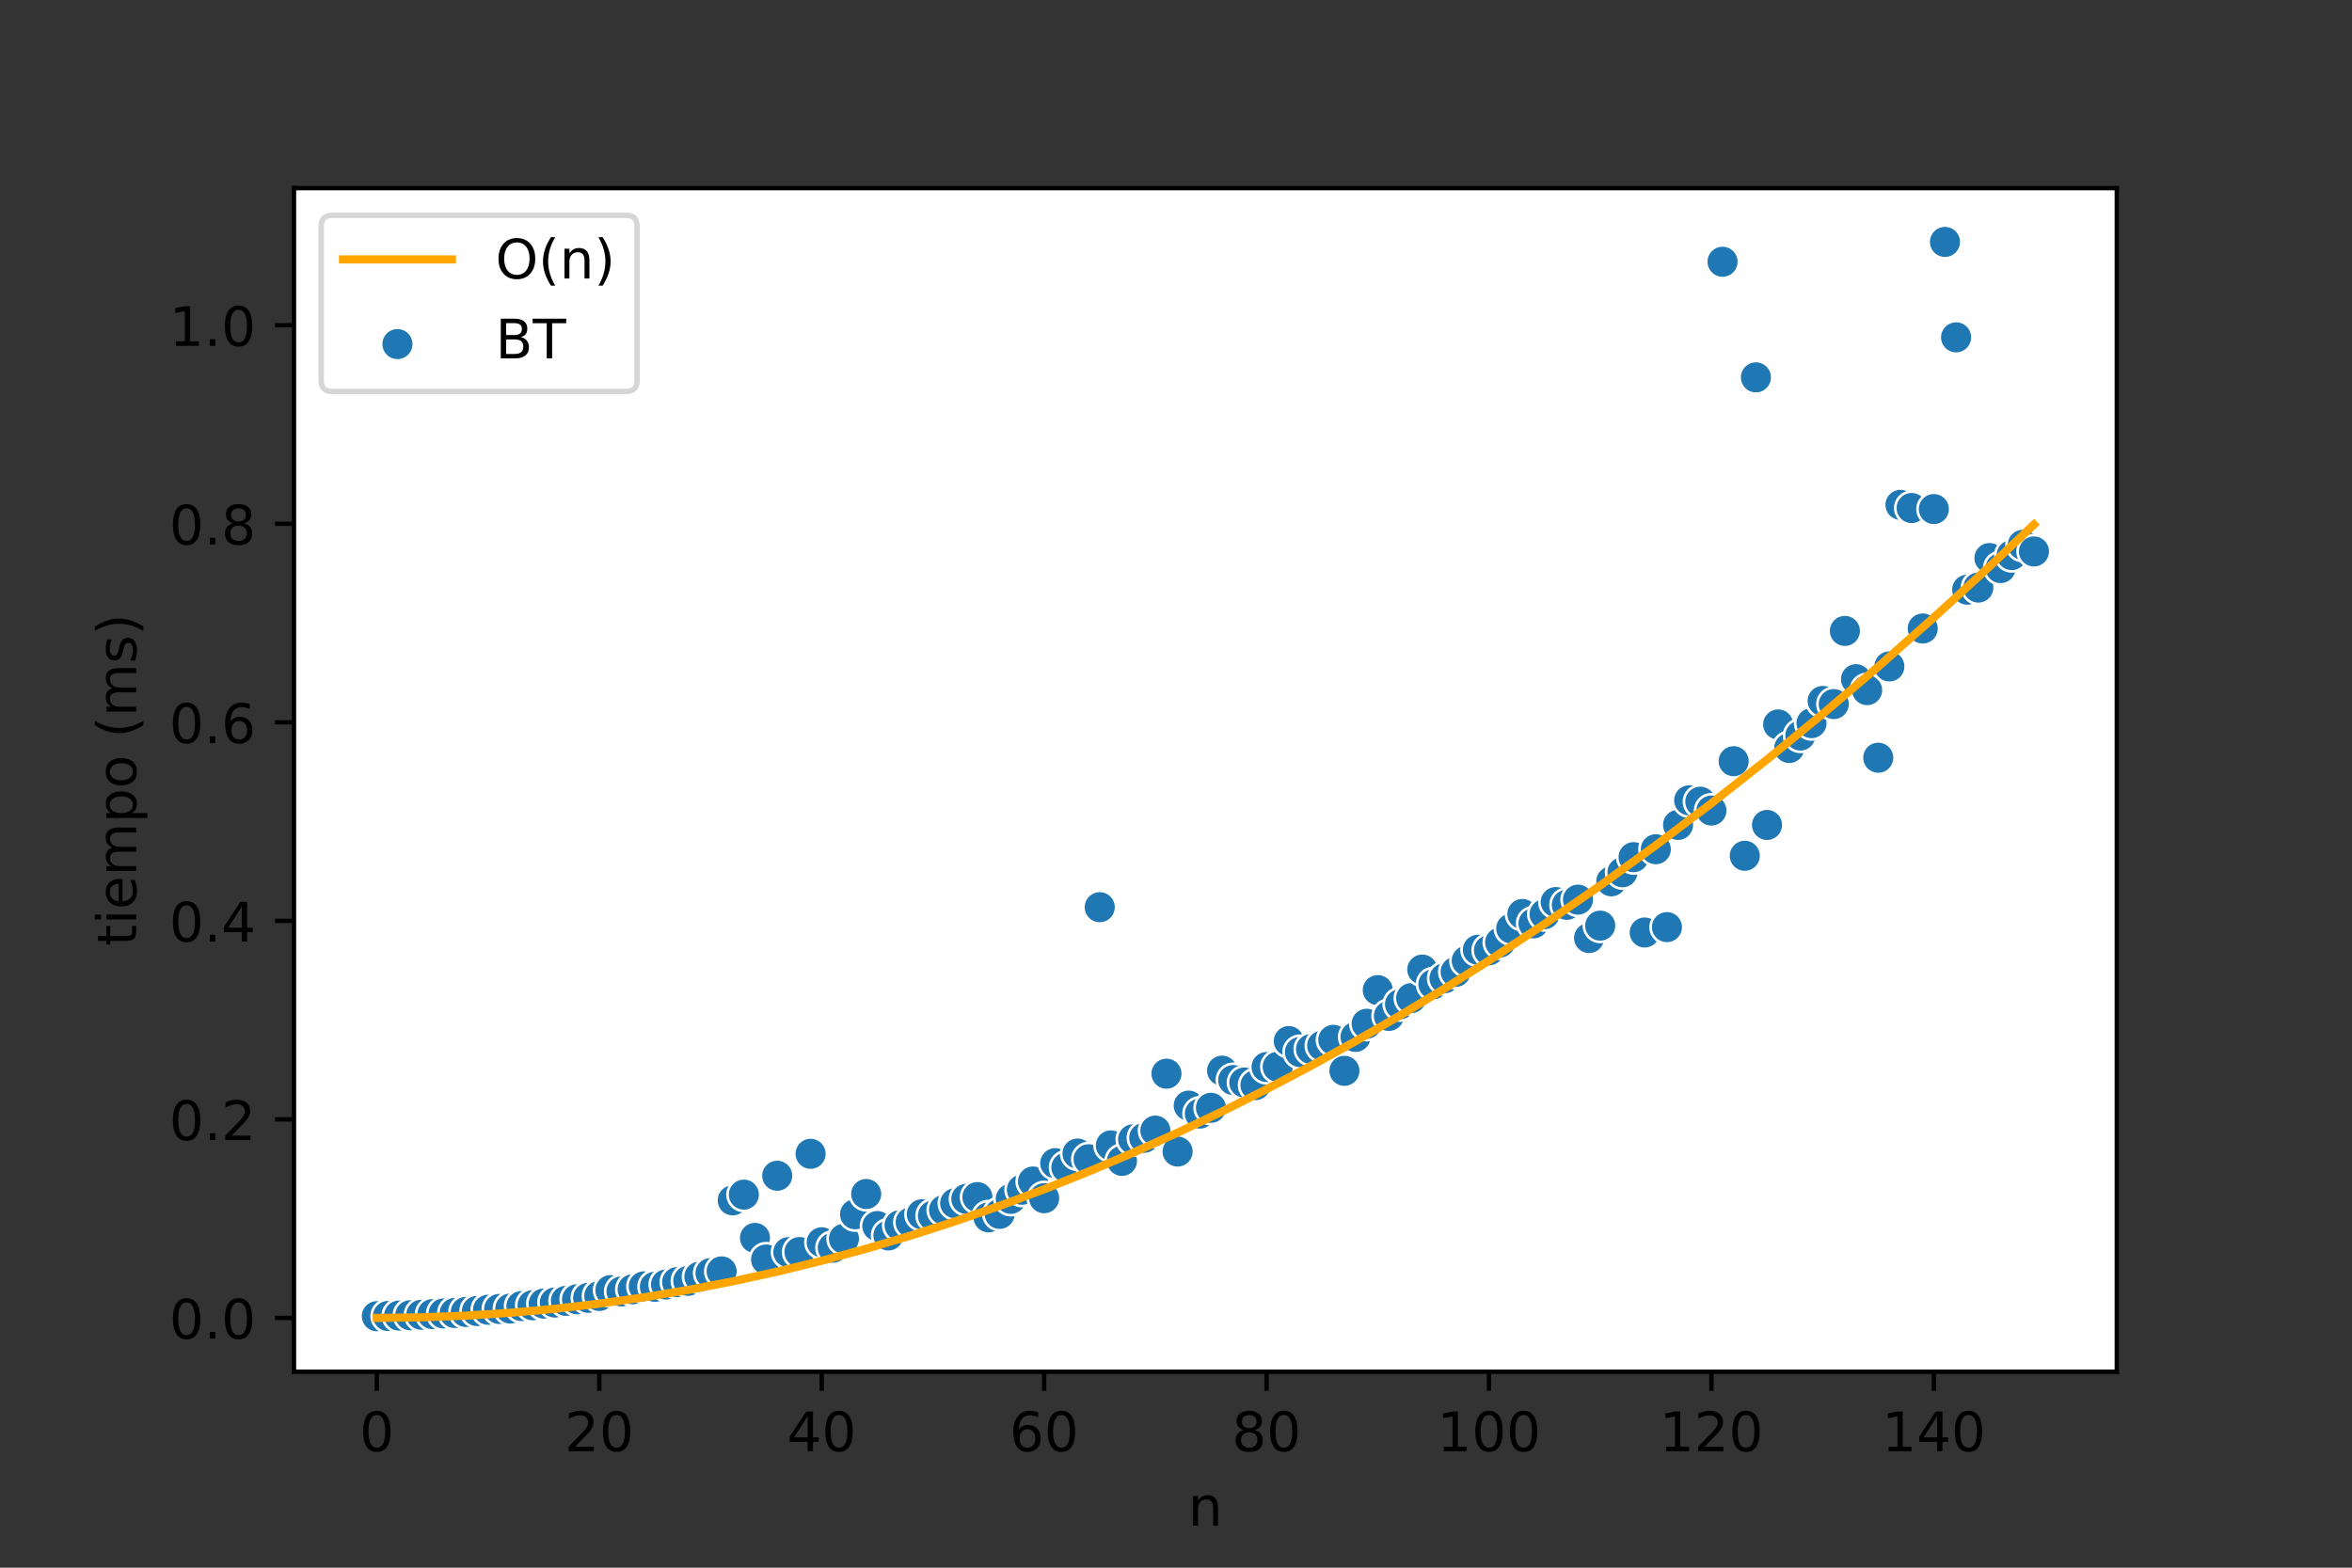 <?xml version="1.0" encoding="utf-8" standalone="no"?>
<!DOCTYPE svg PUBLIC "-//W3C//DTD SVG 1.1//EN"
  "http://www.w3.org/Graphics/SVG/1.1/DTD/svg11.dtd">
<!-- Created with matplotlib (https://matplotlib.org/) -->
<svg height="288pt" version="1.1" viewBox="0 0 432 288" width="432pt" xmlns="http://www.w3.org/2000/svg" xmlns:xlink="http://www.w3.org/1999/xlink">
 <rect x="0" y="0" width="432" height="288" fill="#333333" stroke="none"/>
 <defs>
  <style type="text/css">*{stroke-linecap:butt;stroke-linejoin:round;}</style>
 </defs>
 <g id="figure_1">
  <g id="patch_1">
   <path d="M 0 288 
L 432 288 
L 432 0 
L 0 0 
z
" style="fill:none;"/>
  </g>
  <g id="axes_1">
   <g id="patch_2">
    <path d="M 54 252 
L 388.8 252 
L 388.8 34.56 
L 54 34.56 
z
" style="fill:#ffffff;"/>
   </g>
   <g id="PathCollection_1">
    <defs>
     <path d="M 0 3 
C 0.796 3 1.559 2.684 2.121 2.121 
C 2.684 1.559 3 0.796 3 0 
C 3 -0.796 2.684 -1.559 2.121 -2.121 
C 1.559 -2.684 0.796 -3 0 -3 
C -0.796 -3 -1.559 -2.684 -2.121 -2.121 
C -2.684 -1.559 -3 -0.796 -3 0 
C -3 0.796 -2.684 1.559 -2.121 2.121 
C -1.559 2.684 -0.796 3 0 3 
z
" id="m564403b15a" style="stroke:#ffffff;stroke-width:0.48;"/>
    </defs>
    <g clip-path="url(#p52716ef703)">
     <use style="fill:#1f77b4;stroke:#ffffff;stroke-width:0.48;" x="69.218" xlink:href="#m564403b15a" y="241.798"/>
     <use style="fill:#1f77b4;stroke:#ffffff;stroke-width:0.48;" x="71.261" xlink:href="#m564403b15a" y="241.766"/>
     <use style="fill:#1f77b4;stroke:#ffffff;stroke-width:0.48;" x="73.304" xlink:href="#m564403b15a" y="241.689"/>
     <use style="fill:#1f77b4;stroke:#ffffff;stroke-width:0.48;" x="75.346" xlink:href="#m564403b15a" y="241.623"/>
     <use style="fill:#1f77b4;stroke:#ffffff;stroke-width:0.48;" x="77.389" xlink:href="#m564403b15a" y="241.535"/>
     <use style="fill:#1f77b4;stroke:#ffffff;stroke-width:0.48;" x="79.432" xlink:href="#m564403b15a" y="241.411"/>
     <use style="fill:#1f77b4;stroke:#ffffff;stroke-width:0.48;" x="81.474" xlink:href="#m564403b15a" y="241.296"/>
     <use style="fill:#1f77b4;stroke:#ffffff;stroke-width:0.48;" x="83.517" xlink:href="#m564403b15a" y="241.21"/>
     <use style="fill:#1f77b4;stroke:#ffffff;stroke-width:0.48;" x="85.56" xlink:href="#m564403b15a" y="241.022"/>
     <use style="fill:#1f77b4;stroke:#ffffff;stroke-width:0.48;" x="87.603" xlink:href="#m564403b15a" y="240.848"/>
     <use style="fill:#1f77b4;stroke:#ffffff;stroke-width:0.48;" x="89.645" xlink:href="#m564403b15a" y="240.616"/>
     <use style="fill:#1f77b4;stroke:#ffffff;stroke-width:0.48;" x="91.688" xlink:href="#m564403b15a" y="240.47"/>
     <use style="fill:#1f77b4;stroke:#ffffff;stroke-width:0.48;" x="93.731" xlink:href="#m564403b15a" y="240.392"/>
     <use style="fill:#1f77b4;stroke:#ffffff;stroke-width:0.48;" x="95.773" xlink:href="#m564403b15a" y="239.939"/>
     <use style="fill:#1f77b4;stroke:#ffffff;stroke-width:0.48;" x="97.816" xlink:href="#m564403b15a" y="239.785"/>
     <use style="fill:#1f77b4;stroke:#ffffff;stroke-width:0.48;" x="99.859" xlink:href="#m564403b15a" y="239.482"/>
     <use style="fill:#1f77b4;stroke:#ffffff;stroke-width:0.48;" x="101.902" xlink:href="#m564403b15a" y="239.29"/>
     <use style="fill:#1f77b4;stroke:#ffffff;stroke-width:0.48;" x="103.944" xlink:href="#m564403b15a" y="238.981"/>
     <use style="fill:#1f77b4;stroke:#ffffff;stroke-width:0.48;" x="105.987" xlink:href="#m564403b15a" y="238.689"/>
     <use style="fill:#1f77b4;stroke:#ffffff;stroke-width:0.48;" x="108.03" xlink:href="#m564403b15a" y="238.424"/>
     <use style="fill:#1f77b4;stroke:#ffffff;stroke-width:0.48;" x="110.072" xlink:href="#m564403b15a" y="238.078"/>
     <use style="fill:#1f77b4;stroke:#ffffff;stroke-width:0.48;" x="112.115" xlink:href="#m564403b15a" y="237.015"/>
     <use style="fill:#1f77b4;stroke:#ffffff;stroke-width:0.48;" x="114.158" xlink:href="#m564403b15a" y="237.247"/>
     <use style="fill:#1f77b4;stroke:#ffffff;stroke-width:0.48;" x="116.2" xlink:href="#m564403b15a" y="236.86"/>
     <use style="fill:#1f77b4;stroke:#ffffff;stroke-width:0.48;" x="118.243" xlink:href="#m564403b15a" y="236.328"/>
     <use style="fill:#1f77b4;stroke:#ffffff;stroke-width:0.48;" x="120.286" xlink:href="#m564403b15a" y="236.396"/>
     <use style="fill:#1f77b4;stroke:#ffffff;stroke-width:0.48;" x="122.329" xlink:href="#m564403b15a" y="235.979"/>
     <use style="fill:#1f77b4;stroke:#ffffff;stroke-width:0.48;" x="124.371" xlink:href="#m564403b15a" y="235.539"/>
     <use style="fill:#1f77b4;stroke:#ffffff;stroke-width:0.48;" x="126.414" xlink:href="#m564403b15a" y="235.301"/>
     <use style="fill:#1f77b4;stroke:#ffffff;stroke-width:0.48;" x="128.457" xlink:href="#m564403b15a" y="234.537"/>
     <use style="fill:#1f77b4;stroke:#ffffff;stroke-width:0.48;" x="130.499" xlink:href="#m564403b15a" y="233.891"/>
     <use style="fill:#1f77b4;stroke:#ffffff;stroke-width:0.48;" x="132.542" xlink:href="#m564403b15a" y="233.565"/>
     <use style="fill:#1f77b4;stroke:#ffffff;stroke-width:0.48;" x="134.585" xlink:href="#m564403b15a" y="220.52"/>
     <use style="fill:#1f77b4;stroke:#ffffff;stroke-width:0.48;" x="136.628" xlink:href="#m564403b15a" y="219.464"/>
     <use style="fill:#1f77b4;stroke:#ffffff;stroke-width:0.48;" x="138.67" xlink:href="#m564403b15a" y="227.417"/>
     <use style="fill:#1f77b4;stroke:#ffffff;stroke-width:0.48;" x="140.713" xlink:href="#m564403b15a" y="231.38"/>
     <use style="fill:#1f77b4;stroke:#ffffff;stroke-width:0.48;" x="142.756" xlink:href="#m564403b15a" y="215.996"/>
     <use style="fill:#1f77b4;stroke:#ffffff;stroke-width:0.48;" x="144.798" xlink:href="#m564403b15a" y="230.039"/>
     <use style="fill:#1f77b4;stroke:#ffffff;stroke-width:0.48;" x="146.841" xlink:href="#m564403b15a" y="230.015"/>
     <use style="fill:#1f77b4;stroke:#ffffff;stroke-width:0.48;" x="148.884" xlink:href="#m564403b15a" y="211.967"/>
     <use style="fill:#1f77b4;stroke:#ffffff;stroke-width:0.48;" x="150.927" xlink:href="#m564403b15a" y="228.218"/>
     <use style="fill:#1f77b4;stroke:#ffffff;stroke-width:0.48;" x="152.969" xlink:href="#m564403b15a" y="229.226"/>
     <use style="fill:#1f77b4;stroke:#ffffff;stroke-width:0.48;" x="155.012" xlink:href="#m564403b15a" y="227.573"/>
     <use style="fill:#1f77b4;stroke:#ffffff;stroke-width:0.48;" x="157.055" xlink:href="#m564403b15a" y="223.072"/>
     <use style="fill:#1f77b4;stroke:#ffffff;stroke-width:0.48;" x="159.097" xlink:href="#m564403b15a" y="219.351"/>
     <use style="fill:#1f77b4;stroke:#ffffff;stroke-width:0.48;" x="161.14" xlink:href="#m564403b15a" y="225.238"/>
     <use style="fill:#1f77b4;stroke:#ffffff;stroke-width:0.48;" x="163.183" xlink:href="#m564403b15a" y="226.962"/>
     <use style="fill:#1f77b4;stroke:#ffffff;stroke-width:0.48;" x="165.226" xlink:href="#m564403b15a" y="225.104"/>
     <use style="fill:#1f77b4;stroke:#ffffff;stroke-width:0.48;" x="167.268" xlink:href="#m564403b15a" y="224.547"/>
     <use style="fill:#1f77b4;stroke:#ffffff;stroke-width:0.48;" x="169.311" xlink:href="#m564403b15a" y="223.076"/>
     <use style="fill:#1f77b4;stroke:#ffffff;stroke-width:0.48;" x="171.354" xlink:href="#m564403b15a" y="223.328"/>
     <use style="fill:#1f77b4;stroke:#ffffff;stroke-width:0.48;" x="173.396" xlink:href="#m564403b15a" y="222.289"/>
     <use style="fill:#1f77b4;stroke:#ffffff;stroke-width:0.48;" x="175.439" xlink:href="#m564403b15a" y="221.044"/>
     <use style="fill:#1f77b4;stroke:#ffffff;stroke-width:0.48;" x="177.482" xlink:href="#m564403b15a" y="220.251"/>
     <use style="fill:#1f77b4;stroke:#ffffff;stroke-width:0.48;" x="179.524" xlink:href="#m564403b15a" y="219.917"/>
     <use style="fill:#1f77b4;stroke:#ffffff;stroke-width:0.48;" x="181.567" xlink:href="#m564403b15a" y="223.639"/>
     <use style="fill:#1f77b4;stroke:#ffffff;stroke-width:0.48;" x="183.61" xlink:href="#m564403b15a" y="222.999"/>
     <use style="fill:#1f77b4;stroke:#ffffff;stroke-width:0.48;" x="185.653" xlink:href="#m564403b15a" y="220.241"/>
     <use style="fill:#1f77b4;stroke:#ffffff;stroke-width:0.48;" x="187.695" xlink:href="#m564403b15a" y="218.567"/>
     <use style="fill:#1f77b4;stroke:#ffffff;stroke-width:0.48;" x="189.738" xlink:href="#m564403b15a" y="217.054"/>
     <use style="fill:#1f77b4;stroke:#ffffff;stroke-width:0.48;" x="191.781" xlink:href="#m564403b15a" y="220.122"/>
     <use style="fill:#1f77b4;stroke:#ffffff;stroke-width:0.48;" x="193.823" xlink:href="#m564403b15a" y="213.688"/>
     <use style="fill:#1f77b4;stroke:#ffffff;stroke-width:0.48;" x="195.866" xlink:href="#m564403b15a" y="214.467"/>
     <use style="fill:#1f77b4;stroke:#ffffff;stroke-width:0.48;" x="197.909" xlink:href="#m564403b15a" y="211.918"/>
     <use style="fill:#1f77b4;stroke:#ffffff;stroke-width:0.48;" x="199.952" xlink:href="#m564403b15a" y="212.969"/>
     <use style="fill:#1f77b4;stroke:#ffffff;stroke-width:0.48;" x="201.994" xlink:href="#m564403b15a" y="166.663"/>
     <use style="fill:#1f77b4;stroke:#ffffff;stroke-width:0.48;" x="204.037" xlink:href="#m564403b15a" y="210.422"/>
     <use style="fill:#1f77b4;stroke:#ffffff;stroke-width:0.48;" x="206.08" xlink:href="#m564403b15a" y="213.266"/>
     <use style="fill:#1f77b4;stroke:#ffffff;stroke-width:0.48;" x="208.122" xlink:href="#m564403b15a" y="209.298"/>
     <use style="fill:#1f77b4;stroke:#ffffff;stroke-width:0.48;" x="210.165" xlink:href="#m564403b15a" y="209.026"/>
     <use style="fill:#1f77b4;stroke:#ffffff;stroke-width:0.48;" x="212.208" xlink:href="#m564403b15a" y="207.699"/>
     <use style="fill:#1f77b4;stroke:#ffffff;stroke-width:0.48;" x="214.251" xlink:href="#m564403b15a" y="197.246"/>
     <use style="fill:#1f77b4;stroke:#ffffff;stroke-width:0.48;" x="216.293" xlink:href="#m564403b15a" y="211.553"/>
     <use style="fill:#1f77b4;stroke:#ffffff;stroke-width:0.48;" x="218.336" xlink:href="#m564403b15a" y="203.113"/>
     <use style="fill:#1f77b4;stroke:#ffffff;stroke-width:0.48;" x="220.379" xlink:href="#m564403b15a" y="204.58"/>
     <use style="fill:#1f77b4;stroke:#ffffff;stroke-width:0.48;" x="222.421" xlink:href="#m564403b15a" y="203.517"/>
     <use style="fill:#1f77b4;stroke:#ffffff;stroke-width:0.48;" x="224.464" xlink:href="#m564403b15a" y="196.695"/>
     <use style="fill:#1f77b4;stroke:#ffffff;stroke-width:0.48;" x="226.507" xlink:href="#m564403b15a" y="198.423"/>
     <use style="fill:#1f77b4;stroke:#ffffff;stroke-width:0.48;" x="228.549" xlink:href="#m564403b15a" y="198.873"/>
     <use style="fill:#1f77b4;stroke:#ffffff;stroke-width:0.48;" x="230.592" xlink:href="#m564403b15a" y="199.344"/>
     <use style="fill:#1f77b4;stroke:#ffffff;stroke-width:0.48;" x="232.635" xlink:href="#m564403b15a" y="196.026"/>
     <use style="fill:#1f77b4;stroke:#ffffff;stroke-width:0.48;" x="234.678" xlink:href="#m564403b15a" y="195.977"/>
     <use style="fill:#1f77b4;stroke:#ffffff;stroke-width:0.48;" x="236.72" xlink:href="#m564403b15a" y="191.255"/>
     <use style="fill:#1f77b4;stroke:#ffffff;stroke-width:0.48;" x="238.763" xlink:href="#m564403b15a" y="193.273"/>
     <use style="fill:#1f77b4;stroke:#ffffff;stroke-width:0.48;" x="240.806" xlink:href="#m564403b15a" y="192.726"/>
     <use style="fill:#1f77b4;stroke:#ffffff;stroke-width:0.48;" x="242.848" xlink:href="#m564403b15a" y="192.098"/>
     <use style="fill:#1f77b4;stroke:#ffffff;stroke-width:0.48;" x="244.891" xlink:href="#m564403b15a" y="191.027"/>
     <use style="fill:#1f77b4;stroke:#ffffff;stroke-width:0.48;" x="246.934" xlink:href="#m564403b15a" y="196.724"/>
     <use style="fill:#1f77b4;stroke:#ffffff;stroke-width:0.48;" x="248.977" xlink:href="#m564403b15a" y="190.49"/>
     <use style="fill:#1f77b4;stroke:#ffffff;stroke-width:0.48;" x="251.019" xlink:href="#m564403b15a" y="188.078"/>
     <use style="fill:#1f77b4;stroke:#ffffff;stroke-width:0.48;" x="253.062" xlink:href="#m564403b15a" y="181.895"/>
     <use style="fill:#1f77b4;stroke:#ffffff;stroke-width:0.48;" x="255.105" xlink:href="#m564403b15a" y="186.636"/>
     <use style="fill:#1f77b4;stroke:#ffffff;stroke-width:0.48;" x="257.147" xlink:href="#m564403b15a" y="184.491"/>
     <use style="fill:#1f77b4;stroke:#ffffff;stroke-width:0.48;" x="259.19" xlink:href="#m564403b15a" y="183.368"/>
     <use style="fill:#1f77b4;stroke:#ffffff;stroke-width:0.48;" x="261.233" xlink:href="#m564403b15a" y="178.12"/>
     <use style="fill:#1f77b4;stroke:#ffffff;stroke-width:0.48;" x="263.276" xlink:href="#m564403b15a" y="180.813"/>
     <use style="fill:#1f77b4;stroke:#ffffff;stroke-width:0.48;" x="265.318" xlink:href="#m564403b15a" y="179.719"/>
     <use style="fill:#1f77b4;stroke:#ffffff;stroke-width:0.48;" x="267.361" xlink:href="#m564403b15a" y="178.546"/>
     <use style="fill:#1f77b4;stroke:#ffffff;stroke-width:0.48;" x="269.404" xlink:href="#m564403b15a" y="176.494"/>
     <use style="fill:#1f77b4;stroke:#ffffff;stroke-width:0.48;" x="271.446" xlink:href="#m564403b15a" y="174.486"/>
     <use style="fill:#1f77b4;stroke:#ffffff;stroke-width:0.48;" x="273.489" xlink:href="#m564403b15a" y="174.589"/>
     <use style="fill:#1f77b4;stroke:#ffffff;stroke-width:0.48;" x="275.532" xlink:href="#m564403b15a" y="173.136"/>
     <use style="fill:#1f77b4;stroke:#ffffff;stroke-width:0.48;" x="277.574" xlink:href="#m564403b15a" y="170.569"/>
     <use style="fill:#1f77b4;stroke:#ffffff;stroke-width:0.48;" x="279.617" xlink:href="#m564403b15a" y="167.907"/>
     <use style="fill:#1f77b4;stroke:#ffffff;stroke-width:0.48;" x="281.66" xlink:href="#m564403b15a" y="169.634"/>
     <use style="fill:#1f77b4;stroke:#ffffff;stroke-width:0.48;" x="283.703" xlink:href="#m564403b15a" y="167.941"/>
     <use style="fill:#1f77b4;stroke:#ffffff;stroke-width:0.48;" x="285.745" xlink:href="#m564403b15a" y="165.716"/>
     <use style="fill:#1f77b4;stroke:#ffffff;stroke-width:0.48;" x="287.788" xlink:href="#m564403b15a" y="166.226"/>
     <use style="fill:#1f77b4;stroke:#ffffff;stroke-width:0.48;" x="289.831" xlink:href="#m564403b15a" y="165.27"/>
     <use style="fill:#1f77b4;stroke:#ffffff;stroke-width:0.48;" x="291.873" xlink:href="#m564403b15a" y="172.325"/>
     <use style="fill:#1f77b4;stroke:#ffffff;stroke-width:0.48;" x="293.916" xlink:href="#m564403b15a" y="170.046"/>
     <use style="fill:#1f77b4;stroke:#ffffff;stroke-width:0.48;" x="295.959" xlink:href="#m564403b15a" y="161.91"/>
     <use style="fill:#1f77b4;stroke:#ffffff;stroke-width:0.48;" x="298.002" xlink:href="#m564403b15a" y="160.246"/>
     <use style="fill:#1f77b4;stroke:#ffffff;stroke-width:0.48;" x="300.044" xlink:href="#m564403b15a" y="157.472"/>
     <use style="fill:#1f77b4;stroke:#ffffff;stroke-width:0.48;" x="302.087" xlink:href="#m564403b15a" y="171.311"/>
     <use style="fill:#1f77b4;stroke:#ffffff;stroke-width:0.48;" x="304.13" xlink:href="#m564403b15a" y="156.014"/>
     <use style="fill:#1f77b4;stroke:#ffffff;stroke-width:0.48;" x="306.172" xlink:href="#m564403b15a" y="170.324"/>
     <use style="fill:#1f77b4;stroke:#ffffff;stroke-width:0.48;" x="308.215" xlink:href="#m564403b15a" y="151.54"/>
     <use style="fill:#1f77b4;stroke:#ffffff;stroke-width:0.48;" x="310.258" xlink:href="#m564403b15a" y="147.03"/>
     <use style="fill:#1f77b4;stroke:#ffffff;stroke-width:0.48;" x="312.301" xlink:href="#m564403b15a" y="147.279"/>
     <use style="fill:#1f77b4;stroke:#ffffff;stroke-width:0.48;" x="314.343" xlink:href="#m564403b15a" y="148.907"/>
     <use style="fill:#1f77b4;stroke:#ffffff;stroke-width:0.48;" x="316.386" xlink:href="#m564403b15a" y="48.087"/>
     <use style="fill:#1f77b4;stroke:#ffffff;stroke-width:0.48;" x="318.429" xlink:href="#m564403b15a" y="139.843"/>
     <use style="fill:#1f77b4;stroke:#ffffff;stroke-width:0.48;" x="320.471" xlink:href="#m564403b15a" y="157.213"/>
     <use style="fill:#1f77b4;stroke:#ffffff;stroke-width:0.48;" x="322.514" xlink:href="#m564403b15a" y="69.326"/>
     <use style="fill:#1f77b4;stroke:#ffffff;stroke-width:0.48;" x="324.557" xlink:href="#m564403b15a" y="151.549"/>
     <use style="fill:#1f77b4;stroke:#ffffff;stroke-width:0.48;" x="326.6" xlink:href="#m564403b15a" y="133.086"/>
     <use style="fill:#1f77b4;stroke:#ffffff;stroke-width:0.48;" x="328.642" xlink:href="#m564403b15a" y="137.414"/>
     <use style="fill:#1f77b4;stroke:#ffffff;stroke-width:0.48;" x="330.685" xlink:href="#m564403b15a" y="135.129"/>
     <use style="fill:#1f77b4;stroke:#ffffff;stroke-width:0.48;" x="332.728" xlink:href="#m564403b15a" y="132.85"/>
     <use style="fill:#1f77b4;stroke:#ffffff;stroke-width:0.48;" x="334.77" xlink:href="#m564403b15a" y="128.772"/>
     <use style="fill:#1f77b4;stroke:#ffffff;stroke-width:0.48;" x="336.813" xlink:href="#m564403b15a" y="129.344"/>
     <use style="fill:#1f77b4;stroke:#ffffff;stroke-width:0.48;" x="338.856" xlink:href="#m564403b15a" y="115.906"/>
     <use style="fill:#1f77b4;stroke:#ffffff;stroke-width:0.48;" x="340.898" xlink:href="#m564403b15a" y="124.775"/>
     <use style="fill:#1f77b4;stroke:#ffffff;stroke-width:0.48;" x="342.941" xlink:href="#m564403b15a" y="126.783"/>
     <use style="fill:#1f77b4;stroke:#ffffff;stroke-width:0.48;" x="344.984" xlink:href="#m564403b15a" y="139.201"/>
     <use style="fill:#1f77b4;stroke:#ffffff;stroke-width:0.48;" x="347.027" xlink:href="#m564403b15a" y="122.43"/>
     <use style="fill:#1f77b4;stroke:#ffffff;stroke-width:0.48;" x="349.069" xlink:href="#m564403b15a" y="92.747"/>
     <use style="fill:#1f77b4;stroke:#ffffff;stroke-width:0.48;" x="351.112" xlink:href="#m564403b15a" y="93.33"/>
     <use style="fill:#1f77b4;stroke:#ffffff;stroke-width:0.48;" x="353.155" xlink:href="#m564403b15a" y="115.462"/>
     <use style="fill:#1f77b4;stroke:#ffffff;stroke-width:0.48;" x="355.197" xlink:href="#m564403b15a" y="93.52"/>
     <use style="fill:#1f77b4;stroke:#ffffff;stroke-width:0.48;" x="357.24" xlink:href="#m564403b15a" y="44.444"/>
     <use style="fill:#1f77b4;stroke:#ffffff;stroke-width:0.48;" x="359.283" xlink:href="#m564403b15a" y="61.974"/>
     <use style="fill:#1f77b4;stroke:#ffffff;stroke-width:0.48;" x="361.326" xlink:href="#m564403b15a" y="108.327"/>
     <use style="fill:#1f77b4;stroke:#ffffff;stroke-width:0.48;" x="363.368" xlink:href="#m564403b15a" y="107.943"/>
     <use style="fill:#1f77b4;stroke:#ffffff;stroke-width:0.48;" x="365.411" xlink:href="#m564403b15a" y="102.52"/>
     <use style="fill:#1f77b4;stroke:#ffffff;stroke-width:0.48;" x="367.454" xlink:href="#m564403b15a" y="104.362"/>
     <use style="fill:#1f77b4;stroke:#ffffff;stroke-width:0.48;" x="369.496" xlink:href="#m564403b15a" y="101.974"/>
     <use style="fill:#1f77b4;stroke:#ffffff;stroke-width:0.48;" x="371.539" xlink:href="#m564403b15a" y="100.092"/>
     <use style="fill:#1f77b4;stroke:#ffffff;stroke-width:0.48;" x="373.582" xlink:href="#m564403b15a" y="101.309"/>
    </g>
   </g>
   <g id="matplotlib.axis_1">
    <g id="xtick_1">
     <g id="line2d_1">
      <defs>
       <path d="M 0 0 
L 0 3.5 
" id="mec3b8e19e4" style="stroke:#000000;stroke-width:0.8;"/>
      </defs>
      <g>
       <use style="stroke:#000000;stroke-width:0.8;" x="69.218" xlink:href="#mec3b8e19e4" y="252"/>
      </g>
     </g>
     <g id="text_1">
      <!-- 0 -->
      <g transform="translate(66.037 266.598)scale(0.1 -0.1)">
       <defs>
        <path d="M 31.781 66.406 
Q 24.172 66.406 20.328 58.906 
Q 16.5 51.422 16.5 36.375 
Q 16.5 21.391 20.328 13.891 
Q 24.172 6.391 31.781 6.391 
Q 39.453 6.391 43.281 13.891 
Q 47.125 21.391 47.125 36.375 
Q 47.125 51.422 43.281 58.906 
Q 39.453 66.406 31.781 66.406 
z
M 31.781 74.219 
Q 44.047 74.219 50.516 64.516 
Q 56.984 54.828 56.984 36.375 
Q 56.984 17.969 50.516 8.266 
Q 44.047 -1.422 31.781 -1.422 
Q 19.531 -1.422 13.062 8.266 
Q 6.594 17.969 6.594 36.375 
Q 6.594 54.828 13.062 64.516 
Q 19.531 74.219 31.781 74.219 
z
" id="DejaVuSans-48"/>
       </defs>
       <use xlink:href="#DejaVuSans-48"/>
      </g>
     </g>
    </g>
    <g id="xtick_2">
     <g id="line2d_2">
      <g>
       <use style="stroke:#000000;stroke-width:0.8;" x="110.072" xlink:href="#mec3b8e19e4" y="252"/>
      </g>
     </g>
     <g id="text_2">
      <!-- 20 -->
      <g transform="translate(103.71 266.598)scale(0.1 -0.1)">
       <defs>
        <path d="M 19.188 8.297 
L 53.609 8.297 
L 53.609 0 
L 7.328 0 
L 7.328 8.297 
Q 12.938 14.109 22.625 23.891 
Q 32.328 33.688 34.812 36.531 
Q 39.547 41.844 41.422 45.531 
Q 43.312 49.219 43.312 52.781 
Q 43.312 58.594 39.234 62.25 
Q 35.156 65.922 28.609 65.922 
Q 23.969 65.922 18.812 64.312 
Q 13.672 62.703 7.812 59.422 
L 7.812 69.391 
Q 13.766 71.781 18.938 73 
Q 24.125 74.219 28.422 74.219 
Q 39.75 74.219 46.484 68.547 
Q 53.219 62.891 53.219 53.422 
Q 53.219 48.922 51.531 44.891 
Q 49.859 40.875 45.406 35.406 
Q 44.188 33.984 37.641 27.219 
Q 31.109 20.453 19.188 8.297 
z
" id="DejaVuSans-50"/>
       </defs>
       <use xlink:href="#DejaVuSans-50"/>
       <use x="63.623" xlink:href="#DejaVuSans-48"/>
      </g>
     </g>
    </g>
    <g id="xtick_3">
     <g id="line2d_3">
      <g>
       <use style="stroke:#000000;stroke-width:0.8;" x="150.927" xlink:href="#mec3b8e19e4" y="252"/>
      </g>
     </g>
     <g id="text_3">
      <!-- 40 -->
      <g transform="translate(144.564 266.598)scale(0.1 -0.1)">
       <defs>
        <path d="M 37.797 64.312 
L 12.891 25.391 
L 37.797 25.391 
z
M 35.203 72.906 
L 47.609 72.906 
L 47.609 25.391 
L 58.016 25.391 
L 58.016 17.188 
L 47.609 17.188 
L 47.609 0 
L 37.797 0 
L 37.797 17.188 
L 4.891 17.188 
L 4.891 26.703 
z
" id="DejaVuSans-52"/>
       </defs>
       <use xlink:href="#DejaVuSans-52"/>
       <use x="63.623" xlink:href="#DejaVuSans-48"/>
      </g>
     </g>
    </g>
    <g id="xtick_4">
     <g id="line2d_4">
      <g>
       <use style="stroke:#000000;stroke-width:0.8;" x="191.781" xlink:href="#mec3b8e19e4" y="252"/>
      </g>
     </g>
     <g id="text_4">
      <!-- 60 -->
      <g transform="translate(185.418 266.598)scale(0.1 -0.1)">
       <defs>
        <path d="M 33.016 40.375 
Q 26.375 40.375 22.484 35.828 
Q 18.609 31.297 18.609 23.391 
Q 18.609 15.531 22.484 10.953 
Q 26.375 6.391 33.016 6.391 
Q 39.656 6.391 43.531 10.953 
Q 47.406 15.531 47.406 23.391 
Q 47.406 31.297 43.531 35.828 
Q 39.656 40.375 33.016 40.375 
z
M 52.594 71.297 
L 52.594 62.312 
Q 48.875 64.062 45.094 64.984 
Q 41.312 65.922 37.594 65.922 
Q 27.828 65.922 22.672 59.328 
Q 17.531 52.734 16.797 39.406 
Q 19.672 43.656 24.016 45.922 
Q 28.375 48.188 33.594 48.188 
Q 44.578 48.188 50.953 41.516 
Q 57.328 34.859 57.328 23.391 
Q 57.328 12.156 50.688 5.359 
Q 44.047 -1.422 33.016 -1.422 
Q 20.359 -1.422 13.672 8.266 
Q 6.984 17.969 6.984 36.375 
Q 6.984 53.656 15.188 63.938 
Q 23.391 74.219 37.203 74.219 
Q 40.922 74.219 44.703 73.484 
Q 48.484 72.75 52.594 71.297 
z
" id="DejaVuSans-54"/>
       </defs>
       <use xlink:href="#DejaVuSans-54"/>
       <use x="63.623" xlink:href="#DejaVuSans-48"/>
      </g>
     </g>
    </g>
    <g id="xtick_5">
     <g id="line2d_5">
      <g>
       <use style="stroke:#000000;stroke-width:0.8;" x="232.635" xlink:href="#mec3b8e19e4" y="252"/>
      </g>
     </g>
     <g id="text_5">
      <!-- 80 -->
      <g transform="translate(226.272 266.598)scale(0.1 -0.1)">
       <defs>
        <path d="M 31.781 34.625 
Q 24.75 34.625 20.719 30.859 
Q 16.703 27.094 16.703 20.516 
Q 16.703 13.922 20.719 10.156 
Q 24.75 6.391 31.781 6.391 
Q 38.812 6.391 42.859 10.172 
Q 46.922 13.969 46.922 20.516 
Q 46.922 27.094 42.891 30.859 
Q 38.875 34.625 31.781 34.625 
z
M 21.922 38.812 
Q 15.578 40.375 12.031 44.719 
Q 8.5 49.078 8.5 55.328 
Q 8.5 64.062 14.719 69.141 
Q 20.953 74.219 31.781 74.219 
Q 42.672 74.219 48.875 69.141 
Q 55.078 64.062 55.078 55.328 
Q 55.078 49.078 51.531 44.719 
Q 48 40.375 41.703 38.812 
Q 48.828 37.156 52.797 32.312 
Q 56.781 27.484 56.781 20.516 
Q 56.781 9.906 50.312 4.234 
Q 43.844 -1.422 31.781 -1.422 
Q 19.734 -1.422 13.25 4.234 
Q 6.781 9.906 6.781 20.516 
Q 6.781 27.484 10.781 32.312 
Q 14.797 37.156 21.922 38.812 
z
M 18.312 54.391 
Q 18.312 48.734 21.844 45.562 
Q 25.391 42.391 31.781 42.391 
Q 38.141 42.391 41.719 45.562 
Q 45.312 48.734 45.312 54.391 
Q 45.312 60.062 41.719 63.234 
Q 38.141 66.406 31.781 66.406 
Q 25.391 66.406 21.844 63.234 
Q 18.312 60.062 18.312 54.391 
z
" id="DejaVuSans-56"/>
       </defs>
       <use xlink:href="#DejaVuSans-56"/>
       <use x="63.623" xlink:href="#DejaVuSans-48"/>
      </g>
     </g>
    </g>
    <g id="xtick_6">
     <g id="line2d_6">
      <g>
       <use style="stroke:#000000;stroke-width:0.8;" x="273.489" xlink:href="#mec3b8e19e4" y="252"/>
      </g>
     </g>
     <g id="text_6">
      <!-- 100 -->
      <g transform="translate(263.945 266.598)scale(0.1 -0.1)">
       <defs>
        <path d="M 12.406 8.297 
L 28.516 8.297 
L 28.516 63.922 
L 10.984 60.406 
L 10.984 69.391 
L 28.422 72.906 
L 38.281 72.906 
L 38.281 8.297 
L 54.391 8.297 
L 54.391 0 
L 12.406 0 
z
" id="DejaVuSans-49"/>
       </defs>
       <use xlink:href="#DejaVuSans-49"/>
       <use x="63.623" xlink:href="#DejaVuSans-48"/>
       <use x="127.246" xlink:href="#DejaVuSans-48"/>
      </g>
     </g>
    </g>
    <g id="xtick_7">
     <g id="line2d_7">
      <g>
       <use style="stroke:#000000;stroke-width:0.8;" x="314.343" xlink:href="#mec3b8e19e4" y="252"/>
      </g>
     </g>
     <g id="text_7">
      <!-- 120 -->
      <g transform="translate(304.8 266.598)scale(0.1 -0.1)">
       <use xlink:href="#DejaVuSans-49"/>
       <use x="63.623" xlink:href="#DejaVuSans-50"/>
       <use x="127.246" xlink:href="#DejaVuSans-48"/>
      </g>
     </g>
    </g>
    <g id="xtick_8">
     <g id="line2d_8">
      <g>
       <use style="stroke:#000000;stroke-width:0.8;" x="355.197" xlink:href="#mec3b8e19e4" y="252"/>
      </g>
     </g>
     <g id="text_8">
      <!-- 140 -->
      <g transform="translate(345.654 266.598)scale(0.1 -0.1)">
       <use xlink:href="#DejaVuSans-49"/>
       <use x="63.623" xlink:href="#DejaVuSans-52"/>
       <use x="127.246" xlink:href="#DejaVuSans-48"/>
      </g>
     </g>
    </g>
    <g id="text_9">
     <!-- n -->
     <g transform="translate(218.231 280.277)scale(0.1 -0.1)">
      <defs>
       <path d="M 54.891 33.016 
L 54.891 0 
L 45.906 0 
L 45.906 32.719 
Q 45.906 40.484 42.875 44.328 
Q 39.844 48.188 33.797 48.188 
Q 26.516 48.188 22.312 43.547 
Q 18.109 38.922 18.109 30.906 
L 18.109 0 
L 9.078 0 
L 9.078 54.688 
L 18.109 54.688 
L 18.109 46.188 
Q 21.344 51.125 25.703 53.562 
Q 30.078 56 35.797 56 
Q 45.219 56 50.047 50.172 
Q 54.891 44.344 54.891 33.016 
z
" id="DejaVuSans-110"/>
      </defs>
      <use xlink:href="#DejaVuSans-110"/>
     </g>
    </g>
   </g>
   <g id="matplotlib.axis_2">
    <g id="ytick_1">
     <g id="line2d_9">
      <defs>
       <path d="M 0 0 
L -3.5 0 
" id="mf0166a5d0e" style="stroke:#000000;stroke-width:0.8;"/>
      </defs>
      <g>
       <use style="stroke:#000000;stroke-width:0.8;" x="54" xlink:href="#mf0166a5d0e" y="242.116"/>
      </g>
     </g>
     <g id="text_10">
      <!-- 0.0 -->
      <g transform="translate(31.097 245.916)scale(0.1 -0.1)">
       <defs>
        <path d="M 10.688 12.406 
L 21 12.406 
L 21 0 
L 10.688 0 
z
" id="DejaVuSans-46"/>
       </defs>
       <use xlink:href="#DejaVuSans-48"/>
       <use x="63.623" xlink:href="#DejaVuSans-46"/>
       <use x="95.41" xlink:href="#DejaVuSans-48"/>
      </g>
     </g>
    </g>
    <g id="ytick_2">
     <g id="line2d_10">
      <g>
       <use style="stroke:#000000;stroke-width:0.8;" x="54" xlink:href="#mf0166a5d0e" y="205.643"/>
      </g>
     </g>
     <g id="text_11">
      <!-- 0.2 -->
      <g transform="translate(31.097 209.442)scale(0.1 -0.1)">
       <use xlink:href="#DejaVuSans-48"/>
       <use x="63.623" xlink:href="#DejaVuSans-46"/>
       <use x="95.41" xlink:href="#DejaVuSans-50"/>
      </g>
     </g>
    </g>
    <g id="ytick_3">
     <g id="line2d_11">
      <g>
       <use style="stroke:#000000;stroke-width:0.8;" x="54" xlink:href="#mf0166a5d0e" y="169.169"/>
      </g>
     </g>
     <g id="text_12">
      <!-- 0.4 -->
      <g transform="translate(31.097 172.968)scale(0.1 -0.1)">
       <use xlink:href="#DejaVuSans-48"/>
       <use x="63.623" xlink:href="#DejaVuSans-46"/>
       <use x="95.41" xlink:href="#DejaVuSans-52"/>
      </g>
     </g>
    </g>
    <g id="ytick_4">
     <g id="line2d_12">
      <g>
       <use style="stroke:#000000;stroke-width:0.8;" x="54" xlink:href="#mf0166a5d0e" y="132.695"/>
      </g>
     </g>
     <g id="text_13">
      <!-- 0.6 -->
      <g transform="translate(31.097 136.495)scale(0.1 -0.1)">
       <use xlink:href="#DejaVuSans-48"/>
       <use x="63.623" xlink:href="#DejaVuSans-46"/>
       <use x="95.41" xlink:href="#DejaVuSans-54"/>
      </g>
     </g>
    </g>
    <g id="ytick_5">
     <g id="line2d_13">
      <g>
       <use style="stroke:#000000;stroke-width:0.8;" x="54" xlink:href="#mf0166a5d0e" y="96.222"/>
      </g>
     </g>
     <g id="text_14">
      <!-- 0.8 -->
      <g transform="translate(31.097 100.021)scale(0.1 -0.1)">
       <use xlink:href="#DejaVuSans-48"/>
       <use x="63.623" xlink:href="#DejaVuSans-46"/>
       <use x="95.41" xlink:href="#DejaVuSans-56"/>
      </g>
     </g>
    </g>
    <g id="ytick_6">
     <g id="line2d_14">
      <g>
       <use style="stroke:#000000;stroke-width:0.8;" x="54" xlink:href="#mf0166a5d0e" y="59.748"/>
      </g>
     </g>
     <g id="text_15">
      <!-- 1.0 -->
      <g transform="translate(31.097 63.547)scale(0.1 -0.1)">
       <use xlink:href="#DejaVuSans-49"/>
       <use x="63.623" xlink:href="#DejaVuSans-46"/>
       <use x="95.41" xlink:href="#DejaVuSans-48"/>
      </g>
     </g>
    </g>
    <g id="text_16">
     <!-- tiempo (ms) -->
     <g transform="translate(25.017 173.775)rotate(-90)scale(0.1 -0.1)">
      <defs>
       <path d="M 18.312 70.219 
L 18.312 54.688 
L 36.812 54.688 
L 36.812 47.703 
L 18.312 47.703 
L 18.312 18.016 
Q 18.312 11.328 20.141 9.422 
Q 21.969 7.516 27.594 7.516 
L 36.812 7.516 
L 36.812 0 
L 27.594 0 
Q 17.188 0 13.234 3.875 
Q 9.281 7.766 9.281 18.016 
L 9.281 47.703 
L 2.688 47.703 
L 2.688 54.688 
L 9.281 54.688 
L 9.281 70.219 
z
" id="DejaVuSans-116"/>
       <path d="M 9.422 54.688 
L 18.406 54.688 
L 18.406 0 
L 9.422 0 
z
M 9.422 75.984 
L 18.406 75.984 
L 18.406 64.594 
L 9.422 64.594 
z
" id="DejaVuSans-105"/>
       <path d="M 56.203 29.594 
L 56.203 25.203 
L 14.891 25.203 
Q 15.484 15.922 20.484 11.062 
Q 25.484 6.203 34.422 6.203 
Q 39.594 6.203 44.453 7.469 
Q 49.312 8.734 54.109 11.281 
L 54.109 2.781 
Q 49.266 0.734 44.188 -0.344 
Q 39.109 -1.422 33.891 -1.422 
Q 20.797 -1.422 13.156 6.188 
Q 5.516 13.812 5.516 26.812 
Q 5.516 40.234 12.766 48.109 
Q 20.016 56 32.328 56 
Q 43.359 56 49.781 48.891 
Q 56.203 41.797 56.203 29.594 
z
M 47.219 32.234 
Q 47.125 39.594 43.094 43.984 
Q 39.062 48.391 32.422 48.391 
Q 24.906 48.391 20.391 44.141 
Q 15.875 39.891 15.188 32.172 
z
" id="DejaVuSans-101"/>
       <path d="M 52 44.188 
Q 55.375 50.25 60.062 53.125 
Q 64.75 56 71.094 56 
Q 79.641 56 84.281 50.016 
Q 88.922 44.047 88.922 33.016 
L 88.922 0 
L 79.891 0 
L 79.891 32.719 
Q 79.891 40.578 77.094 44.375 
Q 74.312 48.188 68.609 48.188 
Q 61.625 48.188 57.562 43.547 
Q 53.516 38.922 53.516 30.906 
L 53.516 0 
L 44.484 0 
L 44.484 32.719 
Q 44.484 40.625 41.703 44.406 
Q 38.922 48.188 33.109 48.188 
Q 26.219 48.188 22.156 43.531 
Q 18.109 38.875 18.109 30.906 
L 18.109 0 
L 9.078 0 
L 9.078 54.688 
L 18.109 54.688 
L 18.109 46.188 
Q 21.188 51.219 25.484 53.609 
Q 29.781 56 35.688 56 
Q 41.656 56 45.828 52.969 
Q 50 49.953 52 44.188 
z
" id="DejaVuSans-109"/>
       <path d="M 18.109 8.203 
L 18.109 -20.797 
L 9.078 -20.797 
L 9.078 54.688 
L 18.109 54.688 
L 18.109 46.391 
Q 20.953 51.266 25.266 53.625 
Q 29.594 56 35.594 56 
Q 45.562 56 51.781 48.094 
Q 58.016 40.188 58.016 27.297 
Q 58.016 14.406 51.781 6.484 
Q 45.562 -1.422 35.594 -1.422 
Q 29.594 -1.422 25.266 0.953 
Q 20.953 3.328 18.109 8.203 
z
M 48.688 27.297 
Q 48.688 37.203 44.609 42.844 
Q 40.531 48.484 33.406 48.484 
Q 26.266 48.484 22.188 42.844 
Q 18.109 37.203 18.109 27.297 
Q 18.109 17.391 22.188 11.75 
Q 26.266 6.109 33.406 6.109 
Q 40.531 6.109 44.609 11.75 
Q 48.688 17.391 48.688 27.297 
z
" id="DejaVuSans-112"/>
       <path d="M 30.609 48.391 
Q 23.391 48.391 19.188 42.75 
Q 14.984 37.109 14.984 27.297 
Q 14.984 17.484 19.156 11.844 
Q 23.344 6.203 30.609 6.203 
Q 37.797 6.203 41.984 11.859 
Q 46.188 17.531 46.188 27.297 
Q 46.188 37.016 41.984 42.703 
Q 37.797 48.391 30.609 48.391 
z
M 30.609 56 
Q 42.328 56 49.016 48.375 
Q 55.719 40.766 55.719 27.297 
Q 55.719 13.875 49.016 6.219 
Q 42.328 -1.422 30.609 -1.422 
Q 18.844 -1.422 12.172 6.219 
Q 5.516 13.875 5.516 27.297 
Q 5.516 40.766 12.172 48.375 
Q 18.844 56 30.609 56 
z
" id="DejaVuSans-111"/>
       <path id="DejaVuSans-32"/>
       <path d="M 31 75.875 
Q 24.469 64.656 21.281 53.656 
Q 18.109 42.672 18.109 31.391 
Q 18.109 20.125 21.312 9.062 
Q 24.516 -2 31 -13.188 
L 23.188 -13.188 
Q 15.875 -1.703 12.234 9.375 
Q 8.594 20.453 8.594 31.391 
Q 8.594 42.281 12.203 53.312 
Q 15.828 64.359 23.188 75.875 
z
" id="DejaVuSans-40"/>
       <path d="M 44.281 53.078 
L 44.281 44.578 
Q 40.484 46.531 36.375 47.5 
Q 32.281 48.484 27.875 48.484 
Q 21.188 48.484 17.844 46.438 
Q 14.5 44.391 14.5 40.281 
Q 14.5 37.156 16.891 35.375 
Q 19.281 33.594 26.516 31.984 
L 29.594 31.297 
Q 39.156 29.25 43.188 25.516 
Q 47.219 21.781 47.219 15.094 
Q 47.219 7.469 41.188 3.016 
Q 35.156 -1.422 24.609 -1.422 
Q 20.219 -1.422 15.453 -0.562 
Q 10.688 0.297 5.422 2 
L 5.422 11.281 
Q 10.406 8.688 15.234 7.391 
Q 20.062 6.109 24.812 6.109 
Q 31.156 6.109 34.562 8.281 
Q 37.984 10.453 37.984 14.406 
Q 37.984 18.062 35.516 20.016 
Q 33.062 21.969 24.703 23.781 
L 21.578 24.516 
Q 13.234 26.266 9.516 29.906 
Q 5.812 33.547 5.812 39.891 
Q 5.812 47.609 11.281 51.797 
Q 16.75 56 26.812 56 
Q 31.781 56 36.172 55.266 
Q 40.578 54.547 44.281 53.078 
z
" id="DejaVuSans-115"/>
       <path d="M 8.016 75.875 
L 15.828 75.875 
Q 23.141 64.359 26.781 53.312 
Q 30.422 42.281 30.422 31.391 
Q 30.422 20.453 26.781 9.375 
Q 23.141 -1.703 15.828 -13.188 
L 8.016 -13.188 
Q 14.5 -2 17.703 9.062 
Q 20.906 20.125 20.906 31.391 
Q 20.906 42.672 17.703 53.656 
Q 14.5 64.656 8.016 75.875 
z
" id="DejaVuSans-41"/>
      </defs>
      <use xlink:href="#DejaVuSans-116"/>
      <use x="39.209" xlink:href="#DejaVuSans-105"/>
      <use x="66.992" xlink:href="#DejaVuSans-101"/>
      <use x="128.516" xlink:href="#DejaVuSans-109"/>
      <use x="225.928" xlink:href="#DejaVuSans-112"/>
      <use x="289.404" xlink:href="#DejaVuSans-111"/>
      <use x="350.586" xlink:href="#DejaVuSans-32"/>
      <use x="382.373" xlink:href="#DejaVuSans-40"/>
      <use x="421.387" xlink:href="#DejaVuSans-109"/>
      <use x="518.799" xlink:href="#DejaVuSans-115"/>
      <use x="570.898" xlink:href="#DejaVuSans-41"/>
     </g>
    </g>
   </g>
   <g id="line2d_15">
    <path clip-path="url(#p52716ef703)" d="M 69.218 242.116 
L 77.389 242.011 
L 85.56 241.696 
L 93.731 241.171 
L 101.902 240.436 
L 110.072 239.49 
L 118.243 238.335 
L 126.414 236.969 
L 134.585 235.394 
L 142.756 233.608 
L 150.927 231.612 
L 159.097 229.406 
L 167.268 226.99 
L 175.439 224.364 
L 183.61 221.528 
L 191.781 218.481 
L 199.952 215.225 
L 208.122 211.759 
L 216.293 208.082 
L 224.464 204.195 
L 232.635 200.099 
L 240.806 195.792 
L 248.977 191.275 
L 257.147 186.548 
L 265.318 181.611 
L 273.489 176.464 
L 283.703 169.734 
L 293.916 162.677 
L 304.13 155.291 
L 314.343 147.577 
L 324.557 139.534 
L 334.77 131.163 
L 344.984 122.464 
L 355.197 113.437 
L 365.411 104.082 
L 373.582 96.361 
L 373.582 96.361 
" style="fill:none;stroke:#ffa500;stroke-linecap:square;stroke-width:1.5;"/>
   </g>
   <g id="patch_3">
    <path d="M 54 252 
L 54 34.56 
" style="fill:none;stroke:#000000;stroke-linecap:square;stroke-linejoin:miter;stroke-width:0.8;"/>
   </g>
   <g id="patch_4">
    <path d="M 388.8 252 
L 388.8 34.56 
" style="fill:none;stroke:#000000;stroke-linecap:square;stroke-linejoin:miter;stroke-width:0.8;"/>
   </g>
   <g id="patch_5">
    <path d="M 54 252 
L 388.8 252 
" style="fill:none;stroke:#000000;stroke-linecap:square;stroke-linejoin:miter;stroke-width:0.8;"/>
   </g>
   <g id="patch_6">
    <path d="M 54 34.56 
L 388.8 34.56 
" style="fill:none;stroke:#000000;stroke-linecap:square;stroke-linejoin:miter;stroke-width:0.8;"/>
   </g>
   <g id="legend_1">
    <g id="patch_7">
     <path d="M 61 71.916 
L 115.013 71.916 
Q 117.013 71.916 117.013 69.916 
L 117.013 41.56 
Q 117.013 39.56 115.013 39.56 
L 61 39.56 
Q 59 39.56 59 41.56 
L 59 69.916 
Q 59 71.916 61 71.916 
z
" style="fill:#ffffff;opacity:0.8;stroke:#cccccc;stroke-linejoin:miter;"/>
    </g>
    <g id="line2d_16">
     <path d="M 63 47.658 
L 83 47.658 
" style="fill:none;stroke:#ffa500;stroke-linecap:square;stroke-width:1.5;"/>
    </g>
    <g id="line2d_17"/>
    <g id="text_17">
     <!-- O(n) -->
     <g transform="translate(91 51.158)scale(0.1 -0.1)">
      <defs>
       <path d="M 39.406 66.219 
Q 28.656 66.219 22.328 58.203 
Q 16.016 50.203 16.016 36.375 
Q 16.016 22.609 22.328 14.594 
Q 28.656 6.594 39.406 6.594 
Q 50.141 6.594 56.422 14.594 
Q 62.703 22.609 62.703 36.375 
Q 62.703 50.203 56.422 58.203 
Q 50.141 66.219 39.406 66.219 
z
M 39.406 74.219 
Q 54.734 74.219 63.906 63.938 
Q 73.094 53.656 73.094 36.375 
Q 73.094 19.141 63.906 8.859 
Q 54.734 -1.422 39.406 -1.422 
Q 24.031 -1.422 14.812 8.828 
Q 5.609 19.094 5.609 36.375 
Q 5.609 53.656 14.812 63.938 
Q 24.031 74.219 39.406 74.219 
z
" id="DejaVuSans-79"/>
      </defs>
      <use xlink:href="#DejaVuSans-79"/>
      <use x="78.711" xlink:href="#DejaVuSans-40"/>
      <use x="117.725" xlink:href="#DejaVuSans-110"/>
      <use x="181.104" xlink:href="#DejaVuSans-41"/>
     </g>
    </g>
    <g id="PathCollection_2">
     <g>
      <use style="fill:#1f77b4;stroke:#ffffff;stroke-width:0.48;" x="73" xlink:href="#m564403b15a" y="63.212"/>
     </g>
    </g>
    <g id="text_18">
     <!-- BT -->
     <g transform="translate(91 65.837)scale(0.1 -0.1)">
      <defs>
       <path d="M 19.672 34.812 
L 19.672 8.109 
L 35.5 8.109 
Q 43.453 8.109 47.281 11.406 
Q 51.125 14.703 51.125 21.484 
Q 51.125 28.328 47.281 31.562 
Q 43.453 34.812 35.5 34.812 
z
M 19.672 64.797 
L 19.672 42.828 
L 34.281 42.828 
Q 41.5 42.828 45.031 45.531 
Q 48.578 48.25 48.578 53.812 
Q 48.578 59.328 45.031 62.062 
Q 41.5 64.797 34.281 64.797 
z
M 9.812 72.906 
L 35.016 72.906 
Q 46.297 72.906 52.391 68.219 
Q 58.5 63.531 58.5 54.891 
Q 58.5 48.188 55.375 44.234 
Q 52.25 40.281 46.188 39.312 
Q 53.469 37.75 57.5 32.781 
Q 61.531 27.828 61.531 20.406 
Q 61.531 10.641 54.891 5.312 
Q 48.25 0 35.984 0 
L 9.812 0 
z
" id="DejaVuSans-66"/>
       <path d="M -0.297 72.906 
L 61.375 72.906 
L 61.375 64.594 
L 35.5 64.594 
L 35.5 0 
L 25.594 0 
L 25.594 64.594 
L -0.297 64.594 
z
" id="DejaVuSans-84"/>
      </defs>
      <use xlink:href="#DejaVuSans-66"/>
      <use x="68.604" xlink:href="#DejaVuSans-84"/>
     </g>
    </g>
   </g>
  </g>
 </g>
 <defs>
  <clipPath id="p52716ef703">
   <rect height="217.44" width="334.8" x="54" y="34.56"/>
  </clipPath>
 </defs>
</svg>
